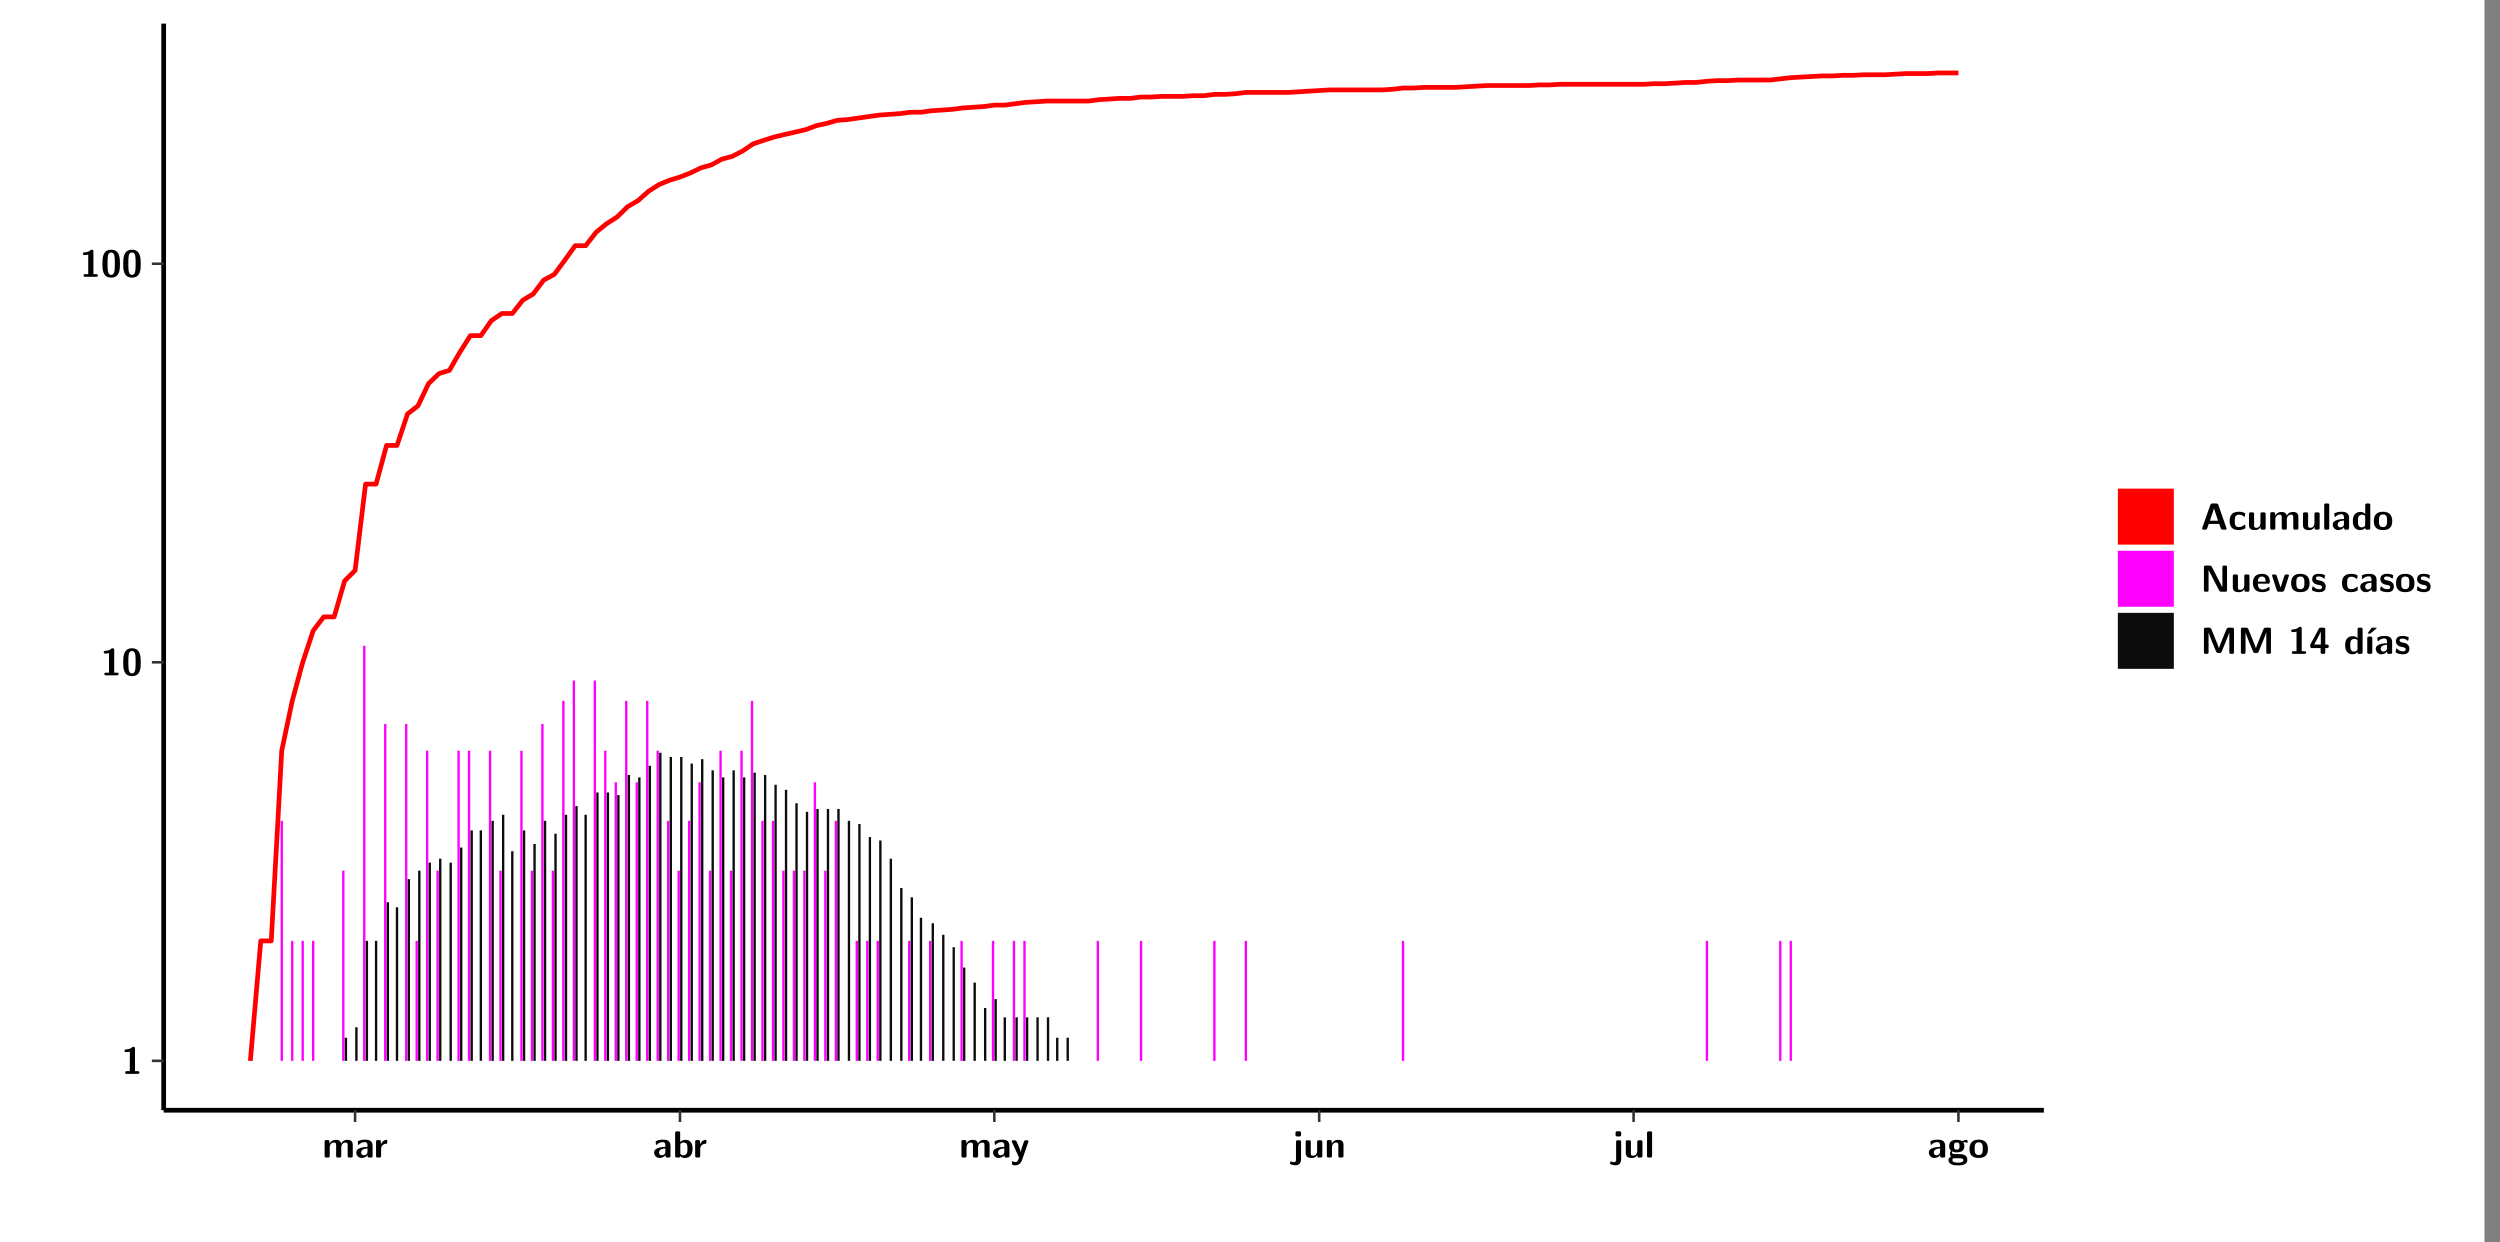 <?xml version="1.0" encoding="UTF-8"?>
<svg xmlns="http://www.w3.org/2000/svg" xmlns:xlink="http://www.w3.org/1999/xlink" width="579.653pt" height="288pt" viewBox="0 0 579.653 288" version="1.1">
<rect x="0" y="0" width="579.653" height="288" fill="#808080" stroke="none"/>
<defs>
<g>
<symbol overflow="visible" id="glyph0-0">
<path style="stroke:none;" d=""/>
</symbol>
<symbol overflow="visible" id="glyph0-1">
<path style="stroke:none;" d="M 3.109 -5.859 C 3.109 -6.016 3.109 -6.281 2.719 -6.281 C 2.547 -6.281 2.516 -6.266 2.406 -6.156 C 2.25 -6.016 1.922 -5.688 1.047 -5.672 C 0.891 -5.672 0.672 -5.609 0.672 -5.359 C 0.672 -5.047 0.969 -5.047 1.094 -5.047 C 1.344 -5.047 1.656 -5.078 1.906 -5.156 L 1.906 -0.625 L 1.234 -0.625 C 1.109 -0.625 0.812 -0.625 0.812 -0.312 C 0.812 0 1.109 0 1.234 0 L 3.719 0 C 3.828 0 4.141 0 4.141 -0.312 C 4.141 -0.625 3.828 -0.625 3.719 -0.625 L 3.109 -0.625 Z M 3.109 -5.859 "/>
</symbol>
<symbol overflow="visible" id="glyph0-2">
<path style="stroke:none;" d="M 4.438 -3 C 4.438 -4.203 4.438 -6.281 2.406 -6.281 C 0.375 -6.281 0.375 -4.219 0.375 -3 C 0.375 -1.812 0.375 0.188 2.406 0.188 C 4.438 0.188 4.438 -1.781 4.438 -3 Z M 2.406 -0.438 C 1.75 -0.438 1.656 -1.25 1.625 -1.484 C 1.562 -1.953 1.562 -2.766 1.562 -3.125 C 1.562 -3.641 1.562 -4.203 1.625 -4.641 C 1.641 -4.875 1.734 -5.641 2.406 -5.641 C 3.047 -5.641 3.156 -4.906 3.188 -4.734 C 3.25 -4.281 3.25 -3.594 3.25 -3.125 C 3.25 -2.625 3.25 -1.953 3.188 -1.469 C 3.156 -1.234 3.062 -0.438 2.406 -0.438 Z M 2.406 -0.438 "/>
</symbol>
<symbol overflow="visible" id="glyph0-3">
<path style="stroke:none;" d="M 7.062 -2.844 C 7.062 -3.75 6.672 -4.109 5.781 -4.109 C 5.156 -4.109 4.688 -3.828 4.359 -3.25 C 4.219 -4.078 3.484 -4.109 3.109 -4.109 C 2.938 -4.109 2.578 -4.109 2.188 -3.828 C 1.906 -3.625 1.734 -3.344 1.672 -3.203 L 1.672 -3.641 C 1.672 -3.922 1.609 -4.062 1.25 -4.062 L 0.953 -4.062 C 0.625 -4.062 0.531 -3.969 0.531 -3.641 L 0.531 -0.422 C 0.531 -0.109 0.625 0 0.953 0 L 1.297 0 C 1.625 0 1.719 -0.109 1.719 -0.422 L 1.719 -2.359 C 1.719 -3.141 2.25 -3.484 2.688 -3.484 C 3.109 -3.484 3.203 -3.297 3.203 -2.828 L 3.203 -0.422 C 3.203 -0.109 3.297 0 3.625 0 L 3.969 0 C 4.297 0 4.391 -0.109 4.391 -0.422 L 4.391 -2.359 C 4.391 -3.141 4.922 -3.484 5.359 -3.484 C 5.781 -3.484 5.875 -3.297 5.875 -2.828 L 5.875 -0.422 C 5.875 -0.109 5.969 0 6.297 0 L 6.641 0 C 6.984 0 7.062 -0.109 7.062 -0.422 Z M 7.062 -2.844 "/>
</symbol>
<symbol overflow="visible" id="glyph0-4">
<path style="stroke:none;" d="M 4.062 -2.766 C 4.062 -4.156 2.734 -4.156 2.297 -4.156 C 1.891 -4.156 1.453 -4.125 0.859 -3.891 C 0.672 -3.797 0.625 -3.781 0.625 -3.688 C 0.625 -3.625 0.688 -3.109 0.688 -3.047 C 0.703 -2.984 0.75 -2.938 0.812 -2.938 C 0.844 -2.938 0.875 -2.969 0.906 -3 C 1.281 -3.391 1.719 -3.578 2.266 -3.578 C 2.734 -3.578 2.875 -3.297 2.875 -2.781 L 2.875 -2.469 C 2.562 -2.469 0.266 -2.453 0.266 -1.172 C 0.266 -0.547 0.766 0.094 1.531 0.094 C 1.828 0.094 2.484 0.016 2.906 -0.594 L 2.906 -0.422 C 2.906 -0.141 2.969 0 3.328 0 L 3.641 0 C 3.984 0 4.062 -0.109 4.062 -0.422 Z M 2.875 -1.344 C 2.875 -0.531 2.047 -0.531 2.016 -0.531 C 1.641 -0.531 1.406 -0.844 1.406 -1.188 C 1.406 -2.047 2.625 -2.109 2.875 -2.109 Z M 2.875 -1.344 "/>
</symbol>
<symbol overflow="visible" id="glyph0-5">
<path style="stroke:none;" d="M 1.703 -2.016 C 1.703 -2.844 2.391 -3.188 2.938 -3.219 C 3.109 -3.234 3.125 -3.234 3.125 -3.469 L 3.125 -3.875 C 3.125 -4.047 3.125 -4.109 2.969 -4.109 C 2.719 -4.109 2.078 -4.031 1.672 -3.078 L 1.656 -3.078 L 1.656 -3.641 C 1.656 -3.922 1.594 -4.062 1.234 -4.062 L 0.953 -4.062 C 0.641 -4.062 0.531 -3.969 0.531 -3.641 L 0.531 -0.422 C 0.531 -0.109 0.625 0 0.953 0 L 1.281 0 C 1.609 0 1.703 -0.109 1.703 -0.422 Z M 1.703 -2.016 "/>
</symbol>
<symbol overflow="visible" id="glyph0-6">
<path style="stroke:none;" d="M 1.703 -5.656 C 1.703 -5.938 1.641 -6.078 1.281 -6.078 L 0.953 -6.078 C 0.641 -6.078 0.531 -5.984 0.531 -5.656 L 0.531 -0.422 C 0.531 -0.109 0.625 0 0.953 0 L 1.312 0 C 1.453 0 1.719 0 1.734 -0.344 C 2.125 0.094 2.578 0.094 2.719 0.094 C 4.578 0.094 4.578 -1.594 4.578 -2.031 C 4.578 -2.453 4.578 -4.109 2.938 -4.109 C 2.219 -4.109 1.781 -3.703 1.703 -3.625 Z M 1.734 -3.172 C 1.844 -3.281 2.109 -3.484 2.5 -3.484 C 3.391 -3.484 3.391 -2.672 3.391 -2.016 C 3.391 -1.375 3.391 -0.531 2.406 -0.531 C 2.047 -0.531 1.828 -0.75 1.734 -0.875 Z M 1.734 -3.172 "/>
</symbol>
<symbol overflow="visible" id="glyph0-7">
<path style="stroke:none;" d="M 4.109 -3.609 C 4.141 -3.719 4.141 -3.734 4.141 -3.781 C 4.141 -4.016 3.906 -4.016 3.797 -4.016 L 3.609 -4.016 C 3.469 -4.016 3.266 -4.016 3.141 -3.812 C 3.109 -3.766 2.406 -1.828 2.359 -1.25 L 2.344 -1.25 C 2.312 -1.672 1.953 -2.484 1.562 -3.328 C 1.328 -3.891 1.266 -4.016 0.828 -4.016 L 0.594 -4.016 C 0.469 -4.016 0.25 -4.016 0.25 -3.781 C 0.25 -3.75 0.281 -3.688 0.297 -3.641 L 1.953 0 C 1.891 0.188 1.859 0.281 1.828 0.375 C 1.734 0.656 1.578 1.047 1.109 1.047 C 0.812 1.047 0.609 0.922 0.516 0.875 C 0.469 0.844 0.453 0.828 0.422 0.828 C 0.391 0.828 0.312 0.859 0.312 0.969 C 0.312 1.031 0.375 1.641 0.391 1.672 C 0.469 1.781 0.953 1.797 1.094 1.797 C 2.172 1.797 2.609 0.766 2.672 0.547 Z M 4.109 -3.609 "/>
</symbol>
<symbol overflow="visible" id="glyph0-8">
<path style="stroke:none;" d="M 1.969 -5.672 C 1.969 -5.953 1.906 -6.094 1.547 -6.094 L 1.094 -6.094 C 0.766 -6.094 0.672 -5.984 0.672 -5.672 L 0.672 -5.312 C 0.672 -5.031 0.734 -4.891 1.094 -4.891 L 1.547 -4.891 C 1.875 -4.891 1.969 -5 1.969 -5.312 Z M 0.797 0.484 C 0.797 0.703 0.797 1.062 0.25 1.062 C 0.156 1.062 -0.094 1.031 -0.266 0.922 C -0.359 0.875 -0.375 0.875 -0.406 0.875 C -0.484 0.875 -0.5 0.922 -0.547 1.094 C -0.609 1.281 -0.625 1.359 -0.625 1.391 C -0.625 1.547 0.109 1.797 0.656 1.797 C 1.625 1.797 1.969 1.141 1.969 0.281 L 1.969 -3.594 C 1.969 -3.875 1.906 -4.016 1.547 -4.016 L 1.219 -4.016 C 0.891 -4.016 0.797 -3.906 0.797 -3.594 Z M 0.797 0.484 "/>
</symbol>
<symbol overflow="visible" id="glyph0-9">
<path style="stroke:none;" d="M 4.391 -3.594 C 4.391 -3.875 4.328 -4.016 3.969 -4.016 L 3.609 -4.016 C 3.281 -4.016 3.188 -3.906 3.188 -3.594 L 3.188 -1.516 C 3.188 -0.938 2.891 -0.438 2.266 -0.438 C 1.766 -0.438 1.719 -0.562 1.719 -1.031 L 1.719 -3.594 C 1.719 -3.875 1.656 -4.016 1.297 -4.016 L 0.953 -4.016 C 0.625 -4.016 0.531 -3.922 0.531 -3.594 L 0.531 -1.109 C 0.531 -0.172 1.031 0.094 1.953 0.094 C 2.188 0.094 2.812 0.094 3.219 -0.656 L 3.219 -0.422 C 3.219 -0.141 3.281 0 3.641 0 L 3.969 0 C 4.297 0 4.391 -0.109 4.391 -0.422 Z M 4.391 -3.594 "/>
</symbol>
<symbol overflow="visible" id="glyph0-10">
<path style="stroke:none;" d="M 4.391 -2.844 C 4.391 -3.75 4 -4.109 3.109 -4.109 C 2.188 -4.109 1.781 -3.438 1.672 -3.203 L 1.672 -3.641 C 1.672 -3.922 1.609 -4.062 1.25 -4.062 L 0.953 -4.062 C 0.625 -4.062 0.531 -3.969 0.531 -3.641 L 0.531 -0.422 C 0.531 -0.109 0.625 0 0.953 0 L 1.297 0 C 1.625 0 1.719 -0.109 1.719 -0.422 L 1.719 -2.359 C 1.719 -3.125 2.219 -3.484 2.688 -3.484 C 3.109 -3.484 3.188 -3.281 3.188 -2.828 L 3.188 -0.422 C 3.188 -0.141 3.25 0 3.609 0 L 3.969 0 C 4.297 0 4.391 -0.109 4.391 -0.422 Z M 4.391 -2.844 "/>
</symbol>
<symbol overflow="visible" id="glyph0-11">
<path style="stroke:none;" d="M 1.703 -5.656 C 1.703 -5.938 1.641 -6.078 1.281 -6.078 L 0.953 -6.078 C 0.641 -6.078 0.531 -5.984 0.531 -5.656 L 0.531 -0.422 C 0.531 -0.109 0.625 0 0.953 0 L 1.281 0 C 1.609 0 1.703 -0.109 1.703 -0.422 Z M 1.703 -5.656 "/>
</symbol>
<symbol overflow="visible" id="glyph0-12">
<path style="stroke:none;" d="M 1.75 -0.812 C 1.438 -0.812 1.312 -0.812 1.188 -0.906 C 1.156 -0.953 1.016 -1.078 1.016 -1.312 C 1.016 -1.375 1.016 -1.391 1.031 -1.438 C 1.438 -1.203 1.953 -1.203 2.141 -1.203 C 2.5 -1.203 3.906 -1.203 3.906 -2.656 C 3.906 -3.172 3.703 -3.469 3.625 -3.562 C 3.781 -3.562 4.078 -3.562 4.438 -3.469 C 4.484 -3.453 4.547 -3.438 4.562 -3.438 C 4.641 -3.438 4.688 -3.484 4.688 -3.547 C 4.688 -3.578 4.641 -3.797 4.625 -3.891 C 4.578 -4.094 4.578 -4.109 4.422 -4.109 C 4.156 -4.109 3.719 -4 3.391 -3.797 C 2.969 -4.078 2.516 -4.109 2.141 -4.109 C 1.766 -4.109 0.375 -4.109 0.375 -2.672 C 0.375 -2.312 0.469 -1.875 0.812 -1.594 C 0.562 -1.266 0.562 -0.922 0.562 -0.875 C 0.562 -0.703 0.625 -0.422 0.812 -0.188 C 0.672 -0.125 0.219 0.031 0.219 0.594 C 0.219 0.859 0.344 1.312 0.906 1.562 C 1.406 1.797 1.984 1.812 2.406 1.812 C 2.922 1.812 4.594 1.812 4.594 0.562 C 4.594 -0.812 3.359 -0.812 2.172 -0.812 Z M 2.141 -1.844 C 1.531 -1.844 1.5 -2.172 1.5 -2.656 C 1.5 -3.141 1.531 -3.484 2.141 -3.484 C 2.75 -3.484 2.781 -3.141 2.781 -2.672 C 2.781 -2.188 2.75 -1.844 2.141 -1.844 Z M 2.609 0.156 C 3.328 0.156 3.688 0.266 3.688 0.594 C 3.688 1.172 2.688 1.172 2.406 1.172 C 2.062 1.172 1.125 1.172 1.125 0.562 C 1.125 0.156 1.391 0.156 1.594 0.156 Z M 2.609 0.156 "/>
</symbol>
<symbol overflow="visible" id="glyph0-13">
<path style="stroke:none;" d="M 4.547 -1.969 C 4.547 -3.406 3.844 -4.156 2.406 -4.156 C 0.953 -4.156 0.266 -3.391 0.266 -1.969 C 0.266 -0.547 1.031 0.094 2.406 0.094 C 3.781 0.094 4.547 -0.531 4.547 -1.969 Z M 2.406 -0.594 C 1.469 -0.594 1.469 -1.375 1.469 -2.078 C 1.469 -2.75 1.469 -3.531 2.406 -3.531 C 3.344 -3.531 3.344 -2.766 3.344 -2.078 C 3.344 -1.391 3.344 -0.594 2.406 -0.594 Z M 2.406 -0.594 "/>
</symbol>
<symbol overflow="visible" id="glyph0-14">
<path style="stroke:none;" d="M 4.156 -5.703 C 4.031 -6.078 3.766 -6.078 3.594 -6.078 L 2.828 -6.078 C 2.641 -6.078 2.391 -6.078 2.266 -5.703 L 0.406 -0.406 C 0.375 -0.297 0.375 -0.281 0.375 -0.234 C 0.375 0 0.594 0 0.703 0 L 1.031 0 C 1.188 0 1.453 0 1.578 -0.344 L 1.922 -1.328 L 4.344 -1.328 L 4.641 -0.484 C 4.75 -0.172 4.812 0 5.234 0 L 5.703 0 C 5.828 0 6.047 0 6.047 -0.234 C 6.047 -0.281 6.047 -0.297 6 -0.406 Z M 2.812 -3.938 C 2.938 -4.328 3.062 -4.656 3.125 -4.969 L 3.141 -4.969 C 3.188 -4.766 3.188 -4.75 3.25 -4.547 L 4.078 -2.078 L 2.188 -2.078 Z M 2.812 -3.938 "/>
</symbol>
<symbol overflow="visible" id="glyph0-15">
<path style="stroke:none;" d="M 4 -0.438 C 4 -0.531 3.969 -0.938 3.953 -1.047 C 3.953 -1.078 3.938 -1.172 3.844 -1.172 C 3.812 -1.172 3.797 -1.172 3.703 -1.078 C 3.562 -0.953 3.141 -0.594 2.422 -0.594 C 1.516 -0.594 1.516 -1.469 1.516 -2.031 C 1.516 -2.75 1.562 -3.484 2.453 -3.484 C 3.031 -3.484 3.266 -3.344 3.578 -3.078 C 3.688 -2.984 3.703 -2.984 3.734 -2.984 C 3.828 -2.984 3.844 -3.062 3.844 -3.094 C 3.859 -3.172 3.953 -3.656 3.953 -3.703 C 3.953 -3.781 3.891 -3.812 3.75 -3.891 C 3.328 -4.078 3.062 -4.156 2.453 -4.156 C 1.141 -4.156 0.328 -3.547 0.328 -2.016 C 0.328 -0.562 1.078 0.094 2.406 0.094 C 2.641 0.094 3.172 0.094 3.75 -0.203 C 4 -0.344 4 -0.344 4 -0.438 Z M 4 -0.438 "/>
</symbol>
<symbol overflow="visible" id="glyph0-16">
<path style="stroke:none;" d="M 4.375 -5.656 C 4.375 -5.938 4.312 -6.078 3.953 -6.078 L 3.625 -6.078 C 3.297 -6.078 3.203 -5.969 3.203 -5.656 L 3.203 -3.672 C 2.812 -4.047 2.375 -4.109 2.109 -4.109 C 0.328 -4.109 0.328 -2.422 0.328 -2 C 0.328 -1.594 0.328 0.094 2.062 0.094 C 2.422 0.094 2.812 -0.016 3.188 -0.406 C 3.188 -0.094 3.297 0 3.609 0 L 3.953 0 C 4.281 0 4.375 -0.109 4.375 -0.422 Z M 3.188 -1.094 C 3.188 -0.953 3.188 -0.875 2.922 -0.688 C 2.703 -0.547 2.5 -0.531 2.406 -0.531 C 1.516 -0.531 1.516 -1.344 1.516 -2 C 1.516 -2.656 1.516 -3.484 2.5 -3.484 C 2.75 -3.484 2.984 -3.391 3.188 -3.203 Z M 3.188 -1.094 "/>
</symbol>
<symbol overflow="visible" id="glyph0-17">
<path style="stroke:none;" d="M 2.656 -5.734 C 2.469 -6.078 2.203 -6.078 2.031 -6.078 L 1.219 -6.078 C 0.906 -6.078 0.797 -5.984 0.797 -5.656 L 0.797 -0.422 C 0.797 -0.109 0.891 0 1.219 0 L 1.453 0 C 1.781 0 1.875 -0.109 1.875 -0.422 L 1.875 -5.016 L 1.891 -5.016 L 4.297 -0.344 C 4.484 0 4.75 0 4.922 0 L 5.734 0 C 6.062 0 6.156 -0.109 6.156 -0.422 L 6.156 -5.656 C 6.156 -5.938 6.094 -6.078 5.734 -6.078 L 5.5 -6.078 C 5.156 -6.078 5.078 -5.969 5.078 -5.656 L 5.078 -1.062 L 5.062 -1.062 Z M 2.656 -5.734 "/>
</symbol>
<symbol overflow="visible" id="glyph0-18">
<path style="stroke:none;" d="M 3.781 -1.875 C 3.984 -1.875 4.203 -1.891 4.203 -2.281 C 4.203 -3.406 3.672 -4.156 2.359 -4.156 C 0.969 -4.156 0.266 -3.375 0.266 -2.047 C 0.266 -0.609 1.109 0.094 2.484 0.094 C 2.812 0.094 3.312 0.047 3.891 -0.234 C 4.078 -0.328 4.141 -0.359 4.141 -0.469 C 4.141 -0.531 4.125 -0.781 4.109 -0.844 C 4.078 -1.125 4.062 -1.125 3.984 -1.125 C 3.953 -1.125 3.938 -1.125 3.844 -1.047 C 3.328 -0.594 2.797 -0.531 2.516 -0.531 C 1.531 -0.531 1.422 -1.312 1.391 -1.875 Z M 1.406 -2.344 C 1.422 -2.875 1.609 -3.531 2.359 -3.531 C 3.062 -3.531 3.203 -3.031 3.219 -2.344 Z M 1.406 -2.344 "/>
</symbol>
<symbol overflow="visible" id="glyph0-19">
<path style="stroke:none;" d="M 4.109 -3.609 C 4.141 -3.719 4.141 -3.75 4.141 -3.766 C 4.141 -4.016 3.922 -4.016 3.797 -4.016 L 3.609 -4.016 C 3.25 -4.016 3.141 -3.891 3.062 -3.641 L 2.203 -0.984 L 1.328 -3.641 C 1.266 -3.828 1.203 -4.016 0.781 -4.016 L 0.578 -4.016 C 0.453 -4.016 0.234 -4.016 0.234 -3.766 C 0.234 -3.75 0.234 -3.719 0.266 -3.609 L 1.312 -0.375 C 1.438 0 1.703 0 1.859 0 L 2.5 0 C 2.672 0 2.938 0 3.062 -0.375 Z M 4.109 -3.609 "/>
</symbol>
<symbol overflow="visible" id="glyph0-20">
<path style="stroke:none;" d="M 3.469 -1.234 C 3.469 -1.734 3.203 -2.031 3.047 -2.172 C 2.703 -2.484 2.391 -2.547 2.031 -2.609 C 1.547 -2.703 1.188 -2.766 1.188 -3.109 C 1.188 -3.469 1.484 -3.547 1.828 -3.547 C 2.406 -3.547 2.719 -3.328 2.953 -3.125 C 3.047 -3.047 3.062 -3.047 3.094 -3.047 C 3.188 -3.047 3.203 -3.125 3.203 -3.156 C 3.219 -3.219 3.312 -3.719 3.312 -3.766 C 3.312 -3.906 2.844 -4.031 2.75 -4.062 C 2.406 -4.156 2.125 -4.156 1.891 -4.156 C 1.5 -4.156 0.328 -4.156 0.328 -2.906 C 0.328 -2.484 0.516 -2.219 0.75 -2 C 1.062 -1.734 1.406 -1.672 1.906 -1.562 C 2.156 -1.531 2.609 -1.453 2.609 -1.062 C 2.609 -0.656 2.266 -0.594 1.922 -0.594 C 1.531 -0.594 1.047 -0.703 0.625 -1.188 C 0.594 -1.234 0.562 -1.266 0.516 -1.266 C 0.422 -1.266 0.406 -1.188 0.391 -1.125 C 0.375 -1.016 0.266 -0.516 0.266 -0.422 C 0.266 -0.266 0.922 -0.062 0.922 -0.047 C 1.406 0.094 1.766 0.094 1.922 0.094 C 2.359 0.094 3.469 0.062 3.469 -1.234 Z M 3.469 -1.234 "/>
</symbol>
<symbol overflow="visible" id="glyph0-21">
<path style="stroke:none;" d="M 4.859 -2.859 C 4.688 -2.422 4.359 -1.609 4.281 -1.312 C 4.203 -1.625 3.844 -2.484 3.656 -2.953 L 2.531 -5.719 C 2.391 -6.078 2.109 -6.078 1.953 -6.078 L 1.219 -6.078 C 0.906 -6.078 0.797 -5.984 0.797 -5.656 L 0.797 -0.422 C 0.797 -0.109 0.891 0 1.219 0 L 1.453 0 C 1.781 0 1.875 -0.109 1.875 -0.422 L 1.875 -4.953 L 1.891 -4.953 C 1.984 -4.562 2.375 -3.578 2.578 -3.062 L 3.609 -0.562 C 3.766 -0.188 3.969 -0.188 4.266 -0.188 C 4.562 -0.188 4.781 -0.188 4.938 -0.562 L 6.062 -3.328 C 6.141 -3.531 6.625 -4.719 6.672 -4.953 L 6.688 -4.953 L 6.688 -0.422 C 6.688 -0.141 6.75 0 7.109 0 L 7.344 0 C 7.672 0 7.766 -0.109 7.766 -0.422 L 7.766 -5.656 C 7.766 -5.938 7.703 -6.078 7.344 -6.078 L 6.609 -6.078 C 6.391 -6.078 6.172 -6.062 6.016 -5.703 Z M 4.859 -2.859 "/>
</symbol>
<symbol overflow="visible" id="glyph0-22">
<path style="stroke:none;" d="M 0.344 -2.297 C 0.266 -2.172 0.266 -2.141 0.266 -1.984 L 0.266 -1.766 C 0.266 -1.484 0.328 -1.344 0.688 -1.344 L 2.672 -1.344 L 2.672 -0.422 C 2.672 -0.141 2.719 0 3.078 0 L 3.328 0 C 3.656 0 3.75 -0.109 3.75 -0.422 L 3.75 -1.344 L 4.125 -1.344 C 4.391 -1.344 4.547 -1.406 4.547 -1.75 C 4.547 -2.078 4.422 -2.172 4.125 -2.172 L 3.75 -2.172 L 3.75 -5.656 C 3.75 -5.984 3.656 -6.078 3.328 -6.078 L 2.688 -6.078 C 2.531 -6.078 2.391 -6.078 2.281 -5.875 Z M 1.188 -2.172 C 2.578 -4.75 2.672 -5.016 2.703 -5.156 L 2.719 -5.156 L 2.719 -2.172 Z M 1.188 -2.172 "/>
</symbol>
<symbol overflow="visible" id="glyph0-23">
<path style="stroke:none;" d="M 3.906 -5.844 C 3.953 -5.875 4 -5.922 4 -5.969 C 4 -6.078 3.906 -6.078 3.766 -6.078 L 3.047 -6.078 C 2.875 -6.078 2.859 -6.078 2.781 -5.984 L 2.031 -4.953 C 1.953 -4.859 1.953 -4.844 1.953 -4.828 C 1.953 -4.703 2.047 -4.703 2.188 -4.703 L 2.516 -4.703 Z M 3.906 -5.844 "/>
</symbol>
<symbol overflow="visible" id="glyph0-24">
<path style="stroke:none;" d="M 1.703 -3.594 C 1.703 -3.875 1.641 -4.016 1.281 -4.016 L 0.953 -4.016 C 0.641 -4.016 0.531 -3.922 0.531 -3.594 L 0.531 -0.422 C 0.531 -0.109 0.625 0 0.953 0 L 1.281 0 C 1.609 0 1.703 -0.109 1.703 -0.422 Z M 1.703 -3.594 "/>
</symbol>
</g>
<clipPath id="clip1">
  <path d="M 0 0 L 576.008 0 L 576.008 288 L 0 288 Z M 0 0 "/>
</clipPath>
<clipPath id="clip2">
  <path d="M 37.949 5.477 L 473.898 5.477 L 473.898 257.414 L 37.949 257.414 Z M 37.949 5.477 "/>
</clipPath>
</defs>
<g id="surface1">
<g clip-path="url(#clip1)" clip-rule="nonzero">
<path style="fill-rule:nonzero;fill:rgb(100%,100%,100%);fill-opacity:1;stroke-width:0.598;stroke-linecap:round;stroke-linejoin:round;stroke:rgb(100%,100%,100%);stroke-opacity:1;stroke-miterlimit:10;" d="M 0 0 L 0 288.004 L 576.008 288.004 L 576.008 0 Z M 0 0 " transform="matrix(1,0,0,-1,0,288)"/>
</g>
<g clip-path="url(#clip2)" clip-rule="nonzero">
<path style=" stroke:none;fill-rule:nonzero;fill:rgb(100%,100%,100%);fill-opacity:1;" d="M 37.949 257.414 L 37.949 5.477 L 473.898 5.477 L 473.898 257.414 Z M 37.949 257.414 "/>
</g>
<path style=" stroke:none;fill-rule:nonzero;fill:rgb(100%,0%,100%);fill-opacity:1;" d="M 65.059 245.969 L 65.059 190.324 L 65.605 190.324 L 65.605 245.969 Z M 65.059 245.969 "/>
<path style=" stroke:none;fill-rule:nonzero;fill:rgb(100%,0%,100%);fill-opacity:1;" d="M 67.488 245.969 L 67.488 218.152 L 68.027 218.152 L 68.027 245.969 Z M 67.488 245.969 "/>
<path style=" stroke:none;fill-rule:nonzero;fill:rgb(100%,0%,100%);fill-opacity:1;" d="M 69.91 245.969 L 69.91 218.152 L 70.457 218.152 L 70.457 245.969 Z M 69.91 245.969 "/>
<path style=" stroke:none;fill-rule:nonzero;fill:rgb(100%,0%,100%);fill-opacity:1;" d="M 72.34 245.969 L 72.34 218.152 L 72.887 218.152 L 72.887 245.969 Z M 72.34 245.969 "/>
<path style=" stroke:none;fill-rule:nonzero;fill:rgb(100%,0%,100%);fill-opacity:1;" d="M 79.332 245.969 L 79.332 201.871 L 79.871 201.871 L 79.871 245.969 Z M 79.332 245.969 "/>
<path style=" stroke:none;fill-rule:nonzero;fill:rgb(4.999%,4.999%,4.999%);fill-opacity:1;" d="M 79.93 245.969 L 79.93 240.605 L 80.48 240.605 L 80.48 245.969 Z M 79.93 245.969 "/>
<path style=" stroke:none;fill-rule:nonzero;fill:rgb(4.999%,4.999%,4.999%);fill-opacity:1;" d="M 82.363 245.969 L 82.363 238.176 L 82.91 238.176 L 82.91 245.969 Z M 82.363 245.969 "/>
<path style=" stroke:none;fill-rule:nonzero;fill:rgb(100%,0%,100%);fill-opacity:1;" d="M 84.184 245.969 L 84.184 149.738 L 84.734 149.738 L 84.734 245.969 Z M 84.184 245.969 "/>
<path style=" stroke:none;fill-rule:nonzero;fill:rgb(4.999%,4.999%,4.999%);fill-opacity:1;" d="M 84.793 245.969 L 84.793 218.152 L 85.34 218.152 L 85.34 245.969 Z M 84.793 245.969 "/>
<path style=" stroke:none;fill-rule:nonzero;fill:rgb(4.999%,4.999%,4.999%);fill-opacity:1;" d="M 86.926 245.969 L 86.926 218.152 L 87.473 218.152 L 87.473 245.969 Z M 86.926 245.969 "/>
<path style=" stroke:none;fill-rule:nonzero;fill:rgb(100%,0%,100%);fill-opacity:1;" d="M 89.047 245.969 L 89.047 167.867 L 89.594 167.867 L 89.594 245.969 Z M 89.047 245.969 "/>
<path style=" stroke:none;fill-rule:nonzero;fill:rgb(4.999%,4.999%,4.999%);fill-opacity:1;" d="M 89.656 245.969 L 89.656 209.195 L 90.203 209.195 L 90.203 245.969 Z M 89.656 245.969 "/>
<path style=" stroke:none;fill-rule:nonzero;fill:rgb(4.999%,4.999%,4.999%);fill-opacity:1;" d="M 91.777 245.969 L 91.777 210.359 L 92.324 210.359 L 92.324 245.969 Z M 91.777 245.969 "/>
<path style=" stroke:none;fill-rule:nonzero;fill:rgb(100%,0%,100%);fill-opacity:1;" d="M 93.91 245.969 L 93.91 167.867 L 94.457 167.867 L 94.457 245.969 Z M 93.91 245.969 "/>
<path style=" stroke:none;fill-rule:nonzero;fill:rgb(4.999%,4.999%,4.999%);fill-opacity:1;" d="M 94.516 245.969 L 94.516 203.836 L 95.066 203.836 L 95.066 245.969 Z M 94.516 245.969 "/>
<path style=" stroke:none;fill-rule:nonzero;fill:rgb(100%,0%,100%);fill-opacity:1;" d="M 96.34 245.969 L 96.34 218.152 L 96.887 218.152 L 96.887 245.969 Z M 96.34 245.969 "/>
<path style=" stroke:none;fill-rule:nonzero;fill:rgb(4.999%,4.999%,4.999%);fill-opacity:1;" d="M 96.949 245.969 L 96.949 201.871 L 97.496 201.871 L 97.496 245.969 Z M 96.949 245.969 "/>
<path style=" stroke:none;fill-rule:nonzero;fill:rgb(100%,0%,100%);fill-opacity:1;" d="M 98.77 245.969 L 98.77 174.055 L 99.309 174.055 L 99.309 245.969 Z M 98.77 245.969 "/>
<path style=" stroke:none;fill-rule:nonzero;fill:rgb(4.999%,4.999%,4.999%);fill-opacity:1;" d="M 99.379 245.969 L 99.379 200.008 L 99.918 200.008 L 99.918 245.969 Z M 99.379 245.969 "/>
<path style=" stroke:none;fill-rule:nonzero;fill:rgb(100%,0%,100%);fill-opacity:1;" d="M 101.191 245.969 L 101.191 201.871 L 101.738 201.871 L 101.738 245.969 Z M 101.191 245.969 "/>
<path style=" stroke:none;fill-rule:nonzero;fill:rgb(4.999%,4.999%,4.999%);fill-opacity:1;" d="M 101.801 245.969 L 101.801 199.102 L 102.348 199.102 L 102.348 245.969 Z M 101.801 245.969 "/>
<path style=" stroke:none;fill-rule:nonzero;fill:rgb(4.999%,4.999%,4.999%);fill-opacity:1;" d="M 104.23 245.969 L 104.23 200.008 L 104.777 200.008 L 104.777 245.969 Z M 104.23 245.969 "/>
<path style=" stroke:none;fill-rule:nonzero;fill:rgb(100%,0%,100%);fill-opacity:1;" d="M 106.055 245.969 L 106.055 174.055 L 106.602 174.055 L 106.602 245.969 Z M 106.055 245.969 "/>
<path style=" stroke:none;fill-rule:nonzero;fill:rgb(4.999%,4.999%,4.999%);fill-opacity:1;" d="M 106.66 245.969 L 106.66 196.512 L 107.211 196.512 L 107.211 245.969 Z M 106.66 245.969 "/>
<path style=" stroke:none;fill-rule:nonzero;fill:rgb(100%,0%,100%);fill-opacity:1;" d="M 108.484 245.969 L 108.484 174.055 L 109.031 174.055 L 109.031 245.969 Z M 108.484 245.969 "/>
<path style=" stroke:none;fill-rule:nonzero;fill:rgb(4.999%,4.999%,4.999%);fill-opacity:1;" d="M 109.094 245.969 L 109.094 192.535 L 109.641 192.535 L 109.641 245.969 Z M 109.094 245.969 "/>
<path style=" stroke:none;fill-rule:nonzero;fill:rgb(4.999%,4.999%,4.999%);fill-opacity:1;" d="M 111.215 245.969 L 111.215 192.535 L 111.762 192.535 L 111.762 245.969 Z M 111.215 245.969 "/>
<path style=" stroke:none;fill-rule:nonzero;fill:rgb(100%,0%,100%);fill-opacity:1;" d="M 113.348 245.969 L 113.348 174.055 L 113.895 174.055 L 113.895 245.969 Z M 113.348 245.969 "/>
<path style=" stroke:none;fill-rule:nonzero;fill:rgb(4.999%,4.999%,4.999%);fill-opacity:1;" d="M 113.953 245.969 L 113.953 190.324 L 114.504 190.324 L 114.504 245.969 Z M 113.953 245.969 "/>
<path style=" stroke:none;fill-rule:nonzero;fill:rgb(100%,0%,100%);fill-opacity:1;" d="M 115.777 245.969 L 115.777 201.871 L 116.324 201.871 L 116.324 245.969 Z M 115.777 245.969 "/>
<path style=" stroke:none;fill-rule:nonzero;fill:rgb(4.999%,4.999%,4.999%);fill-opacity:1;" d="M 116.387 245.969 L 116.387 188.922 L 116.934 188.922 L 116.934 245.969 Z M 116.387 245.969 "/>
<path style=" stroke:none;fill-rule:nonzero;fill:rgb(4.999%,4.999%,4.999%);fill-opacity:1;" d="M 118.508 245.969 L 118.508 197.359 L 119.055 197.359 L 119.055 245.969 Z M 118.508 245.969 "/>
<path style=" stroke:none;fill-rule:nonzero;fill:rgb(100%,0%,100%);fill-opacity:1;" d="M 120.629 245.969 L 120.629 174.055 L 121.176 174.055 L 121.176 245.969 Z M 120.629 245.969 "/>
<path style=" stroke:none;fill-rule:nonzero;fill:rgb(4.999%,4.999%,4.999%);fill-opacity:1;" d="M 121.238 245.969 L 121.238 192.535 L 121.785 192.535 L 121.785 245.969 Z M 121.238 245.969 "/>
<path style=" stroke:none;fill-rule:nonzero;fill:rgb(100%,0%,100%);fill-opacity:1;" d="M 123.059 245.969 L 123.059 201.871 L 123.609 201.871 L 123.609 245.969 Z M 123.059 245.969 "/>
<path style=" stroke:none;fill-rule:nonzero;fill:rgb(4.999%,4.999%,4.999%);fill-opacity:1;" d="M 123.668 245.969 L 123.668 195.684 L 124.215 195.684 L 124.215 245.969 Z M 123.668 245.969 "/>
<path style=" stroke:none;fill-rule:nonzero;fill:rgb(100%,0%,100%);fill-opacity:1;" d="M 125.492 245.969 L 125.492 167.867 L 126.039 167.867 L 126.039 245.969 Z M 125.492 245.969 "/>
<path style=" stroke:none;fill-rule:nonzero;fill:rgb(4.999%,4.999%,4.999%);fill-opacity:1;" d="M 126.098 245.969 L 126.098 190.324 L 126.648 190.324 L 126.648 245.969 Z M 126.098 245.969 "/>
<path style=" stroke:none;fill-rule:nonzero;fill:rgb(100%,0%,100%);fill-opacity:1;" d="M 127.922 245.969 L 127.922 201.871 L 128.469 201.871 L 128.469 245.969 Z M 127.922 245.969 "/>
<path style=" stroke:none;fill-rule:nonzero;fill:rgb(4.999%,4.999%,4.999%);fill-opacity:1;" d="M 128.531 245.969 L 128.531 193.305 L 129.078 193.305 L 129.078 245.969 Z M 128.531 245.969 "/>
<path style=" stroke:none;fill-rule:nonzero;fill:rgb(100%,0%,100%);fill-opacity:1;" d="M 130.352 245.969 L 130.352 162.508 L 130.902 162.508 L 130.902 245.969 Z M 130.352 245.969 "/>
<path style=" stroke:none;fill-rule:nonzero;fill:rgb(4.999%,4.999%,4.999%);fill-opacity:1;" d="M 130.961 245.969 L 130.961 188.922 L 131.508 188.922 L 131.508 245.969 Z M 130.961 245.969 "/>
<path style=" stroke:none;fill-rule:nonzero;fill:rgb(100%,0%,100%);fill-opacity:1;" d="M 132.785 245.969 L 132.785 157.785 L 133.332 157.785 L 133.332 245.969 Z M 132.785 245.969 "/>
<path style=" stroke:none;fill-rule:nonzero;fill:rgb(4.999%,4.999%,4.999%);fill-opacity:1;" d="M 133.391 245.969 L 133.391 186.898 L 133.938 186.898 L 133.938 245.969 Z M 133.391 245.969 "/>
<path style=" stroke:none;fill-rule:nonzero;fill:rgb(4.999%,4.999%,4.999%);fill-opacity:1;" d="M 135.512 245.969 L 135.512 188.922 L 136.062 188.922 L 136.062 245.969 Z M 135.512 245.969 "/>
<path style=" stroke:none;fill-rule:nonzero;fill:rgb(100%,0%,100%);fill-opacity:1;" d="M 137.645 245.969 L 137.645 157.785 L 138.195 157.785 L 138.195 245.969 Z M 137.645 245.969 "/>
<path style=" stroke:none;fill-rule:nonzero;fill:rgb(4.999%,4.999%,4.999%);fill-opacity:1;" d="M 138.254 245.969 L 138.254 183.738 L 138.793 183.738 L 138.793 245.969 Z M 138.254 245.969 "/>
<path style=" stroke:none;fill-rule:nonzero;fill:rgb(100%,0%,100%);fill-opacity:1;" d="M 140.078 245.969 L 140.078 174.055 L 140.613 174.055 L 140.613 245.969 Z M 140.078 245.969 "/>
<path style=" stroke:none;fill-rule:nonzero;fill:rgb(4.999%,4.999%,4.999%);fill-opacity:1;" d="M 140.676 245.969 L 140.676 183.738 L 141.223 183.738 L 141.223 245.969 Z M 140.676 245.969 "/>
<path style=" stroke:none;fill-rule:nonzero;fill:rgb(100%,0%,100%);fill-opacity:1;" d="M 142.496 245.969 L 142.496 181.379 L 143.047 181.379 L 143.047 245.969 Z M 142.496 245.969 "/>
<path style=" stroke:none;fill-rule:nonzero;fill:rgb(4.999%,4.999%,4.999%);fill-opacity:1;" d="M 143.105 245.969 L 143.105 184.348 L 143.652 184.348 L 143.652 245.969 Z M 143.105 245.969 "/>
<path style=" stroke:none;fill-rule:nonzero;fill:rgb(100%,0%,100%);fill-opacity:1;" d="M 144.93 245.969 L 144.93 162.508 L 145.477 162.508 L 145.477 245.969 Z M 144.93 245.969 "/>
<path style=" stroke:none;fill-rule:nonzero;fill:rgb(4.999%,4.999%,4.999%);fill-opacity:1;" d="M 145.535 245.969 L 145.535 179.695 L 146.086 179.695 L 146.086 245.969 Z M 145.535 245.969 "/>
<path style=" stroke:none;fill-rule:nonzero;fill:rgb(100%,0%,100%);fill-opacity:1;" d="M 147.359 245.969 L 147.359 181.379 L 147.906 181.379 L 147.906 245.969 Z M 147.359 245.969 "/>
<path style=" stroke:none;fill-rule:nonzero;fill:rgb(4.999%,4.999%,4.999%);fill-opacity:1;" d="M 147.969 245.969 L 147.969 180.242 L 148.516 180.242 L 148.516 245.969 Z M 147.969 245.969 "/>
<path style=" stroke:none;fill-rule:nonzero;fill:rgb(100%,0%,100%);fill-opacity:1;" d="M 149.789 245.969 L 149.789 162.508 L 150.34 162.508 L 150.34 245.969 Z M 149.789 245.969 "/>
<path style=" stroke:none;fill-rule:nonzero;fill:rgb(4.999%,4.999%,4.999%);fill-opacity:1;" d="M 150.398 245.969 L 150.398 177.555 L 150.945 177.555 L 150.945 245.969 Z M 150.398 245.969 "/>
<path style=" stroke:none;fill-rule:nonzero;fill:rgb(100%,0%,100%);fill-opacity:1;" d="M 152.223 245.969 L 152.223 174.055 L 152.77 174.055 L 152.77 245.969 Z M 152.223 245.969 "/>
<path style=" stroke:none;fill-rule:nonzero;fill:rgb(4.999%,4.999%,4.999%);fill-opacity:1;" d="M 152.828 245.969 L 152.828 174.535 L 153.375 174.535 L 153.375 245.969 Z M 152.828 245.969 "/>
<path style=" stroke:none;fill-rule:nonzero;fill:rgb(100%,0%,100%);fill-opacity:1;" d="M 154.652 245.969 L 154.652 190.324 L 155.199 190.324 L 155.199 245.969 Z M 154.652 245.969 "/>
<path style=" stroke:none;fill-rule:nonzero;fill:rgb(4.999%,4.999%,4.999%);fill-opacity:1;" d="M 155.262 245.969 L 155.262 175.52 L 155.809 175.52 L 155.809 245.969 Z M 155.262 245.969 "/>
<path style=" stroke:none;fill-rule:nonzero;fill:rgb(100%,0%,100%);fill-opacity:1;" d="M 157.082 245.969 L 157.082 201.871 L 157.633 201.871 L 157.633 245.969 Z M 157.082 245.969 "/>
<path style=" stroke:none;fill-rule:nonzero;fill:rgb(4.999%,4.999%,4.999%);fill-opacity:1;" d="M 157.691 245.969 L 157.691 175.52 L 158.238 175.52 L 158.238 245.969 Z M 157.691 245.969 "/>
<path style=" stroke:none;fill-rule:nonzero;fill:rgb(100%,0%,100%);fill-opacity:1;" d="M 159.516 245.969 L 159.516 190.324 L 160.051 190.324 L 160.051 245.969 Z M 159.516 245.969 "/>
<path style=" stroke:none;fill-rule:nonzero;fill:rgb(4.999%,4.999%,4.999%);fill-opacity:1;" d="M 160.121 245.969 L 160.121 177.035 L 160.66 177.035 L 160.66 245.969 Z M 160.121 245.969 "/>
<path style=" stroke:none;fill-rule:nonzero;fill:rgb(100%,0%,100%);fill-opacity:1;" d="M 161.934 245.969 L 161.934 181.379 L 162.484 181.379 L 162.484 245.969 Z M 161.934 245.969 "/>
<path style=" stroke:none;fill-rule:nonzero;fill:rgb(4.999%,4.999%,4.999%);fill-opacity:1;" d="M 162.543 245.969 L 162.543 176.02 L 163.09 176.02 L 163.09 245.969 Z M 162.543 245.969 "/>
<path style=" stroke:none;fill-rule:nonzero;fill:rgb(100%,0%,100%);fill-opacity:1;" d="M 164.367 245.969 L 164.367 201.871 L 164.914 201.871 L 164.914 245.969 Z M 164.367 245.969 "/>
<path style=" stroke:none;fill-rule:nonzero;fill:rgb(4.999%,4.999%,4.999%);fill-opacity:1;" d="M 164.973 245.969 L 164.973 178.609 L 165.52 178.609 L 165.52 245.969 Z M 164.973 245.969 "/>
<path style=" stroke:none;fill-rule:nonzero;fill:rgb(100%,0%,100%);fill-opacity:1;" d="M 166.797 245.969 L 166.797 174.055 L 167.344 174.055 L 167.344 245.969 Z M 166.797 245.969 "/>
<path style=" stroke:none;fill-rule:nonzero;fill:rgb(4.999%,4.999%,4.999%);fill-opacity:1;" d="M 167.406 245.969 L 167.406 180.242 L 167.953 180.242 L 167.953 245.969 Z M 167.406 245.969 "/>
<path style=" stroke:none;fill-rule:nonzero;fill:rgb(100%,0%,100%);fill-opacity:1;" d="M 169.227 245.969 L 169.227 201.871 L 169.777 201.871 L 169.777 245.969 Z M 169.227 245.969 "/>
<path style=" stroke:none;fill-rule:nonzero;fill:rgb(4.999%,4.999%,4.999%);fill-opacity:1;" d="M 169.836 245.969 L 169.836 178.609 L 170.383 178.609 L 170.383 245.969 Z M 169.836 245.969 "/>
<path style=" stroke:none;fill-rule:nonzero;fill:rgb(100%,0%,100%);fill-opacity:1;" d="M 171.66 245.969 L 171.66 174.055 L 172.207 174.055 L 172.207 245.969 Z M 171.66 245.969 "/>
<path style=" stroke:none;fill-rule:nonzero;fill:rgb(4.999%,4.999%,4.999%);fill-opacity:1;" d="M 172.266 245.969 L 172.266 180.242 L 172.812 180.242 L 172.812 245.969 Z M 172.266 245.969 "/>
<path style=" stroke:none;fill-rule:nonzero;fill:rgb(100%,0%,100%);fill-opacity:1;" d="M 174.09 245.969 L 174.09 162.508 L 174.637 162.508 L 174.637 245.969 Z M 174.09 245.969 "/>
<path style=" stroke:none;fill-rule:nonzero;fill:rgb(4.999%,4.999%,4.999%);fill-opacity:1;" d="M 174.695 245.969 L 174.695 179.148 L 175.246 179.148 L 175.246 245.969 Z M 174.695 245.969 "/>
<path style=" stroke:none;fill-rule:nonzero;fill:rgb(100%,0%,100%);fill-opacity:1;" d="M 176.52 245.969 L 176.52 190.324 L 177.066 190.324 L 177.066 245.969 Z M 176.52 245.969 "/>
<path style=" stroke:none;fill-rule:nonzero;fill:rgb(4.999%,4.999%,4.999%);fill-opacity:1;" d="M 177.129 245.969 L 177.129 179.695 L 177.676 179.695 L 177.676 245.969 Z M 177.129 245.969 "/>
<path style=" stroke:none;fill-rule:nonzero;fill:rgb(100%,0%,100%);fill-opacity:1;" d="M 178.953 245.969 L 178.953 190.324 L 179.488 190.324 L 179.488 245.969 Z M 178.953 245.969 "/>
<path style=" stroke:none;fill-rule:nonzero;fill:rgb(4.999%,4.999%,4.999%);fill-opacity:1;" d="M 179.559 245.969 L 179.559 181.957 L 180.098 181.957 L 180.098 245.969 Z M 179.559 245.969 "/>
<path style=" stroke:none;fill-rule:nonzero;fill:rgb(100%,0%,100%);fill-opacity:1;" d="M 181.371 245.969 L 181.371 201.871 L 181.922 201.871 L 181.922 245.969 Z M 181.371 245.969 "/>
<path style=" stroke:none;fill-rule:nonzero;fill:rgb(4.999%,4.999%,4.999%);fill-opacity:1;" d="M 181.98 245.969 L 181.98 183.133 L 182.527 183.133 L 182.527 245.969 Z M 181.98 245.969 "/>
<path style=" stroke:none;fill-rule:nonzero;fill:rgb(100%,0%,100%);fill-opacity:1;" d="M 183.805 245.969 L 183.805 201.871 L 184.352 201.871 L 184.352 245.969 Z M 183.805 245.969 "/>
<path style=" stroke:none;fill-rule:nonzero;fill:rgb(4.999%,4.999%,4.999%);fill-opacity:1;" d="M 184.41 245.969 L 184.41 186.242 L 184.957 186.242 L 184.957 245.969 Z M 184.41 245.969 "/>
<path style=" stroke:none;fill-rule:nonzero;fill:rgb(100%,0%,100%);fill-opacity:1;" d="M 186.234 245.969 L 186.234 201.871 L 186.781 201.871 L 186.781 245.969 Z M 186.234 245.969 "/>
<path style=" stroke:none;fill-rule:nonzero;fill:rgb(4.999%,4.999%,4.999%);fill-opacity:1;" d="M 186.84 245.969 L 186.84 188.234 L 187.391 188.234 L 187.391 245.969 Z M 186.84 245.969 "/>
<path style=" stroke:none;fill-rule:nonzero;fill:rgb(100%,0%,100%);fill-opacity:1;" d="M 188.664 245.969 L 188.664 181.379 L 189.211 181.379 L 189.211 245.969 Z M 188.664 245.969 "/>
<path style=" stroke:none;fill-rule:nonzero;fill:rgb(4.999%,4.999%,4.999%);fill-opacity:1;" d="M 189.273 245.969 L 189.273 187.566 L 189.82 187.566 L 189.82 245.969 Z M 189.273 245.969 "/>
<path style=" stroke:none;fill-rule:nonzero;fill:rgb(100%,0%,100%);fill-opacity:1;" d="M 191.098 245.969 L 191.098 201.871 L 191.645 201.871 L 191.645 245.969 Z M 191.098 245.969 "/>
<path style=" stroke:none;fill-rule:nonzero;fill:rgb(4.999%,4.999%,4.999%);fill-opacity:1;" d="M 191.703 245.969 L 191.703 187.566 L 192.25 187.566 L 192.25 245.969 Z M 191.703 245.969 "/>
<path style=" stroke:none;fill-rule:nonzero;fill:rgb(100%,0%,100%);fill-opacity:1;" d="M 193.527 245.969 L 193.527 190.324 L 194.074 190.324 L 194.074 245.969 Z M 193.527 245.969 "/>
<path style=" stroke:none;fill-rule:nonzero;fill:rgb(4.999%,4.999%,4.999%);fill-opacity:1;" d="M 194.133 245.969 L 194.133 187.566 L 194.684 187.566 L 194.684 245.969 Z M 194.133 245.969 "/>
<path style=" stroke:none;fill-rule:nonzero;fill:rgb(4.999%,4.999%,4.999%);fill-opacity:1;" d="M 196.566 245.969 L 196.566 190.324 L 197.113 190.324 L 197.113 245.969 Z M 196.566 245.969 "/>
<path style=" stroke:none;fill-rule:nonzero;fill:rgb(100%,0%,100%);fill-opacity:1;" d="M 198.387 245.969 L 198.387 218.152 L 198.938 218.152 L 198.938 245.969 Z M 198.387 245.969 "/>
<path style=" stroke:none;fill-rule:nonzero;fill:rgb(4.999%,4.999%,4.999%);fill-opacity:1;" d="M 198.996 245.969 L 198.996 191.051 L 199.535 191.051 L 199.535 245.969 Z M 198.996 245.969 "/>
<path style=" stroke:none;fill-rule:nonzero;fill:rgb(100%,0%,100%);fill-opacity:1;" d="M 200.82 245.969 L 200.82 218.152 L 201.359 218.152 L 201.359 245.969 Z M 200.82 245.969 "/>
<path style=" stroke:none;fill-rule:nonzero;fill:rgb(4.999%,4.999%,4.999%);fill-opacity:1;" d="M 201.426 245.969 L 201.426 194.082 L 201.965 194.082 L 201.965 245.969 Z M 201.426 245.969 "/>
<path style=" stroke:none;fill-rule:nonzero;fill:rgb(100%,0%,100%);fill-opacity:1;" d="M 203.242 245.969 L 203.242 218.152 L 203.789 218.152 L 203.789 245.969 Z M 203.242 245.969 "/>
<path style=" stroke:none;fill-rule:nonzero;fill:rgb(4.999%,4.999%,4.999%);fill-opacity:1;" d="M 203.848 245.969 L 203.848 194.879 L 204.395 194.879 L 204.395 245.969 Z M 203.848 245.969 "/>
<path style=" stroke:none;fill-rule:nonzero;fill:rgb(4.999%,4.999%,4.999%);fill-opacity:1;" d="M 206.277 245.969 L 206.277 199.102 L 206.828 199.102 L 206.828 245.969 Z M 206.277 245.969 "/>
<path style=" stroke:none;fill-rule:nonzero;fill:rgb(4.999%,4.999%,4.999%);fill-opacity:1;" d="M 208.711 245.969 L 208.711 205.887 L 209.258 205.887 L 209.258 245.969 Z M 208.711 245.969 "/>
<path style=" stroke:none;fill-rule:nonzero;fill:rgb(100%,0%,100%);fill-opacity:1;" d="M 210.535 245.969 L 210.535 218.152 L 211.082 218.152 L 211.082 245.969 Z M 210.535 245.969 "/>
<path style=" stroke:none;fill-rule:nonzero;fill:rgb(4.999%,4.999%,4.999%);fill-opacity:1;" d="M 211.141 245.969 L 211.141 208.059 L 211.688 208.059 L 211.688 245.969 Z M 211.141 245.969 "/>
<path style=" stroke:none;fill-rule:nonzero;fill:rgb(4.999%,4.999%,4.999%);fill-opacity:1;" d="M 213.262 245.969 L 213.262 212.793 L 213.812 212.793 L 213.812 245.969 Z M 213.262 245.969 "/>
<path style=" stroke:none;fill-rule:nonzero;fill:rgb(100%,0%,100%);fill-opacity:1;" d="M 215.395 245.969 L 215.395 218.152 L 215.941 218.152 L 215.941 245.969 Z M 215.395 245.969 "/>
<path style=" stroke:none;fill-rule:nonzero;fill:rgb(4.999%,4.999%,4.999%);fill-opacity:1;" d="M 216.004 245.969 L 216.004 214.066 L 216.551 214.066 L 216.551 245.969 Z M 216.004 245.969 "/>
<path style=" stroke:none;fill-rule:nonzero;fill:rgb(4.999%,4.999%,4.999%);fill-opacity:1;" d="M 218.434 245.969 L 218.434 216.738 L 218.98 216.738 L 218.98 245.969 Z M 218.434 245.969 "/>
<path style=" stroke:none;fill-rule:nonzero;fill:rgb(4.999%,4.999%,4.999%);fill-opacity:1;" d="M 220.863 245.969 L 220.863 219.605 L 221.402 219.605 L 221.402 245.969 Z M 220.863 245.969 "/>
<path style=" stroke:none;fill-rule:nonzero;fill:rgb(100%,0%,100%);fill-opacity:1;" d="M 222.68 245.969 L 222.68 218.152 L 223.227 218.152 L 223.227 245.969 Z M 222.68 245.969 "/>
<path style=" stroke:none;fill-rule:nonzero;fill:rgb(4.999%,4.999%,4.999%);fill-opacity:1;" d="M 223.285 245.969 L 223.285 224.34 L 223.832 224.34 L 223.832 245.969 Z M 223.285 245.969 "/>
<path style=" stroke:none;fill-rule:nonzero;fill:rgb(4.999%,4.999%,4.999%);fill-opacity:1;" d="M 225.715 245.969 L 225.715 227.824 L 226.266 227.824 L 226.266 245.969 Z M 225.715 245.969 "/>
<path style=" stroke:none;fill-rule:nonzero;fill:rgb(4.999%,4.999%,4.999%);fill-opacity:1;" d="M 228.148 245.969 L 228.148 233.711 L 228.695 233.711 L 228.695 245.969 Z M 228.148 245.969 "/>
<path style=" stroke:none;fill-rule:nonzero;fill:rgb(100%,0%,100%);fill-opacity:1;" d="M 229.969 245.969 L 229.969 218.152 L 230.52 218.152 L 230.52 245.969 Z M 229.969 245.969 "/>
<path style=" stroke:none;fill-rule:nonzero;fill:rgb(4.999%,4.999%,4.999%);fill-opacity:1;" d="M 230.578 245.969 L 230.578 231.652 L 231.125 231.652 L 231.125 245.969 Z M 230.578 245.969 "/>
<path style=" stroke:none;fill-rule:nonzero;fill:rgb(4.999%,4.999%,4.999%);fill-opacity:1;" d="M 232.699 245.969 L 232.699 235.875 L 233.25 235.875 L 233.25 245.969 Z M 232.699 245.969 "/>
<path style=" stroke:none;fill-rule:nonzero;fill:rgb(100%,0%,100%);fill-opacity:1;" d="M 234.832 245.969 L 234.832 218.152 L 235.379 218.152 L 235.379 245.969 Z M 234.832 245.969 "/>
<path style=" stroke:none;fill-rule:nonzero;fill:rgb(4.999%,4.999%,4.999%);fill-opacity:1;" d="M 235.441 245.969 L 235.441 235.875 L 235.988 235.875 L 235.988 245.969 Z M 235.441 245.969 "/>
<path style=" stroke:none;fill-rule:nonzero;fill:rgb(100%,0%,100%);fill-opacity:1;" d="M 237.262 245.969 L 237.262 218.152 L 237.812 218.152 L 237.812 245.969 Z M 237.262 245.969 "/>
<path style=" stroke:none;fill-rule:nonzero;fill:rgb(4.999%,4.999%,4.999%);fill-opacity:1;" d="M 237.871 245.969 L 237.871 235.875 L 238.418 235.875 L 238.418 245.969 Z M 237.871 245.969 "/>
<path style=" stroke:none;fill-rule:nonzero;fill:rgb(4.999%,4.999%,4.999%);fill-opacity:1;" d="M 240.301 245.969 L 240.301 235.875 L 240.84 235.875 L 240.84 245.969 Z M 240.301 245.969 "/>
<path style=" stroke:none;fill-rule:nonzero;fill:rgb(4.999%,4.999%,4.999%);fill-opacity:1;" d="M 242.723 245.969 L 242.723 235.875 L 243.27 235.875 L 243.27 245.969 Z M 242.723 245.969 "/>
<path style=" stroke:none;fill-rule:nonzero;fill:rgb(4.999%,4.999%,4.999%);fill-opacity:1;" d="M 244.855 245.969 L 244.855 240.605 L 245.402 240.605 L 245.402 245.969 Z M 244.855 245.969 "/>
<path style=" stroke:none;fill-rule:nonzero;fill:rgb(4.999%,4.999%,4.999%);fill-opacity:1;" d="M 247.285 245.969 L 247.285 240.605 L 247.832 240.605 L 247.832 245.969 Z M 247.285 245.969 "/>
<path style=" stroke:none;fill-rule:nonzero;fill:rgb(100%,0%,100%);fill-opacity:1;" d="M 254.27 245.969 L 254.27 218.152 L 254.816 218.152 L 254.816 245.969 Z M 254.27 245.969 "/>
<path style=" stroke:none;fill-rule:nonzero;fill:rgb(100%,0%,100%);fill-opacity:1;" d="M 264.293 245.969 L 264.293 218.152 L 264.84 218.152 L 264.84 245.969 Z M 264.293 245.969 "/>
<path style=" stroke:none;fill-rule:nonzero;fill:rgb(100%,0%,100%);fill-opacity:1;" d="M 281.297 245.969 L 281.297 218.152 L 281.848 218.152 L 281.848 245.969 Z M 281.297 245.969 "/>
<path style=" stroke:none;fill-rule:nonzero;fill:rgb(100%,0%,100%);fill-opacity:1;" d="M 288.59 245.969 L 288.59 218.152 L 289.141 218.152 L 289.141 245.969 Z M 288.59 245.969 "/>
<path style=" stroke:none;fill-rule:nonzero;fill:rgb(100%,0%,100%);fill-opacity:1;" d="M 325.035 245.969 L 325.035 218.152 L 325.582 218.152 L 325.582 245.969 Z M 325.035 245.969 "/>
<path style=" stroke:none;fill-rule:nonzero;fill:rgb(100%,0%,100%);fill-opacity:1;" d="M 395.492 245.969 L 395.492 218.152 L 396.039 218.152 L 396.039 245.969 Z M 395.492 245.969 "/>
<path style=" stroke:none;fill-rule:nonzero;fill:rgb(100%,0%,100%);fill-opacity:1;" d="M 412.508 245.969 L 412.508 218.152 L 413.047 218.152 L 413.047 245.969 Z M 412.508 245.969 "/>
<path style=" stroke:none;fill-rule:nonzero;fill:rgb(100%,0%,100%);fill-opacity:1;" d="M 414.938 245.969 L 414.938 218.152 L 415.477 218.152 L 415.477 245.969 Z M 414.938 245.969 "/>
<path style="fill:none;stroke-width:1.096;stroke-linecap:butt;stroke-linejoin:round;stroke:rgb(100%,0%,0%);stroke-opacity:1;stroke-miterlimit:10;" d="M 58.043 42.031 L 60.465 69.848 L 62.895 69.848 L 65.324 113.945 L 67.758 125.492 L 70.188 134.438 L 72.617 141.762 L 75.051 144.969 L 77.48 144.969 L 79.902 153.309 L 82.332 155.738 L 84.762 175.762 L 87.195 175.762 L 89.625 184.719 L 92.055 184.719 L 94.488 192.031 L 96.918 193.906 L 99.34 199.035 L 101.77 201.367 L 104.199 202.125 L 106.633 206.348 L 109.062 210.176 L 111.492 210.176 L 113.926 213.66 L 116.355 215.305 L 118.785 215.305 L 121.207 218.395 L 123.637 219.848 L 126.07 223.066 L 128.5 224.363 L 130.93 227.641 L 133.363 231.035 L 135.793 231.035 L 138.223 234.164 L 140.645 236.129 L 143.074 237.684 L 145.508 240.062 L 147.938 241.488 L 150.367 243.648 L 152.801 245.203 L 155.23 246.211 L 157.66 246.945 L 160.082 247.902 L 162.512 249.078 L 164.945 249.766 L 167.375 251.102 L 169.805 251.758 L 172.238 253.023 L 174.668 254.668 L 177.098 255.465 L 179.527 256.242 L 181.949 256.82 L 184.383 257.379 L 186.812 257.938 L 189.242 258.852 L 191.672 259.391 L 194.105 260.098 L 196.535 260.277 L 198.965 260.625 L 201.387 260.965 L 203.816 261.312 L 206.25 261.484 L 208.68 261.652 L 211.109 261.98 L 213.543 261.98 L 215.973 262.32 L 218.402 262.48 L 220.824 262.648 L 223.254 262.977 L 225.688 263.137 L 228.117 263.297 L 230.547 263.625 L 232.98 263.625 L 235.41 263.945 L 237.84 264.262 L 240.273 264.41 L 242.691 264.57 L 252.418 264.57 L 254.848 264.891 L 257.277 265.039 L 259.711 265.199 L 262.129 265.199 L 264.562 265.508 L 266.992 265.508 L 269.422 265.656 L 274.285 265.656 L 276.715 265.809 L 279.148 265.809 L 281.578 266.117 L 284 266.117 L 286.43 266.266 L 288.859 266.562 L 298.586 266.562 L 301.016 266.715 L 303.438 266.863 L 305.867 267.004 L 308.297 267.152 L 320.453 267.152 L 322.875 267.301 L 325.305 267.59 L 327.734 267.59 L 330.168 267.738 L 337.457 267.738 L 339.891 267.879 L 342.32 268.027 L 344.742 268.168 L 354.465 268.168 L 356.895 268.316 L 359.328 268.316 L 361.758 268.457 L 381.195 268.457 L 383.617 268.598 L 386.047 268.598 L 388.477 268.734 L 390.91 268.887 L 393.34 268.887 L 395.77 269.164 L 398.203 269.305 L 400.633 269.305 L 403.062 269.441 L 410.348 269.441 L 412.777 269.711 L 415.207 269.992 L 417.641 270.129 L 420.07 270.262 L 422.5 270.398 L 424.922 270.398 L 427.352 270.539 L 429.785 270.539 L 432.215 270.668 L 437.078 270.668 L 439.508 270.809 L 441.938 270.938 L 446.789 270.938 L 449.223 271.078 L 454.082 271.078 " transform="matrix(1,0,0,-1,0,288)"/>
<path style="fill:none;stroke-width:1.096;stroke-linecap:butt;stroke-linejoin:round;stroke:rgb(0%,0%,0%);stroke-opacity:1;stroke-miterlimit:10;" d="M 37.949 30.586 L 37.949 282.523 " transform="matrix(1,0,0,-1,0,288)"/>
<g style="fill:rgb(0%,0%,0%);fill-opacity:1;">
  <use xlink:href="#glyph0-1" x="28.194" y="248.986"/>
</g>
<g style="fill:rgb(0%,0%,0%);fill-opacity:1;">
  <use xlink:href="#glyph0-1" x="23.372" y="156.583"/>
  <use xlink:href="#glyph0-2" x="28.194" y="156.583"/>
</g>
<g style="fill:rgb(0%,0%,0%);fill-opacity:1;">
  <use xlink:href="#glyph0-1" x="18.55" y="64.179"/>
  <use xlink:href="#glyph0-2" x="23.372" y="64.179"/>
  <use xlink:href="#glyph0-2" x="28.194" y="64.179"/>
</g>
<path style="fill:none;stroke-width:0.598;stroke-linecap:butt;stroke-linejoin:round;stroke:rgb(20%,20%,20%);stroke-opacity:1;stroke-miterlimit:10;" d="M 35.207 42.031 L 37.949 42.031 " transform="matrix(1,0,0,-1,0,288)"/>
<path style="fill:none;stroke-width:0.598;stroke-linecap:butt;stroke-linejoin:round;stroke:rgb(20%,20%,20%);stroke-opacity:1;stroke-miterlimit:10;" d="M 35.207 134.438 L 37.949 134.438 " transform="matrix(1,0,0,-1,0,288)"/>
<path style="fill:none;stroke-width:0.598;stroke-linecap:butt;stroke-linejoin:round;stroke:rgb(20%,20%,20%);stroke-opacity:1;stroke-miterlimit:10;" d="M 35.207 226.852 L 37.949 226.852 " transform="matrix(1,0,0,-1,0,288)"/>
<path style="fill:none;stroke-width:1.096;stroke-linecap:butt;stroke-linejoin:round;stroke:rgb(0%,0%,0%);stroke-opacity:1;stroke-miterlimit:10;" d="M 37.949 30.586 L 473.898 30.586 " transform="matrix(1,0,0,-1,0,288)"/>
<path style="fill:none;stroke-width:0.598;stroke-linecap:butt;stroke-linejoin:round;stroke:rgb(20%,20%,20%);stroke-opacity:1;stroke-miterlimit:10;" d="M 82.332 27.848 L 82.332 30.586 " transform="matrix(1,0,0,-1,0,288)"/>
<path style="fill:none;stroke-width:0.598;stroke-linecap:butt;stroke-linejoin:round;stroke:rgb(20%,20%,20%);stroke-opacity:1;stroke-miterlimit:10;" d="M 157.66 27.848 L 157.66 30.586 " transform="matrix(1,0,0,-1,0,288)"/>
<path style="fill:none;stroke-width:0.598;stroke-linecap:butt;stroke-linejoin:round;stroke:rgb(20%,20%,20%);stroke-opacity:1;stroke-miterlimit:10;" d="M 230.547 27.848 L 230.547 30.586 " transform="matrix(1,0,0,-1,0,288)"/>
<path style="fill:none;stroke-width:0.598;stroke-linecap:butt;stroke-linejoin:round;stroke:rgb(20%,20%,20%);stroke-opacity:1;stroke-miterlimit:10;" d="M 305.867 27.848 L 305.867 30.586 " transform="matrix(1,0,0,-1,0,288)"/>
<path style="fill:none;stroke-width:0.598;stroke-linecap:butt;stroke-linejoin:round;stroke:rgb(20%,20%,20%);stroke-opacity:1;stroke-miterlimit:10;" d="M 378.766 27.848 L 378.766 30.586 " transform="matrix(1,0,0,-1,0,288)"/>
<path style="fill:none;stroke-width:0.598;stroke-linecap:butt;stroke-linejoin:round;stroke:rgb(20%,20%,20%);stroke-opacity:1;stroke-miterlimit:10;" d="M 454.082 27.848 L 454.082 30.586 " transform="matrix(1,0,0,-1,0,288)"/>
<g style="fill:rgb(0%,0%,0%);fill-opacity:1;">
  <use xlink:href="#glyph0-3" x="74.733" y="268.394"/>
  <use xlink:href="#glyph0-4" x="82.331" y="268.394"/>
</g>
<g style="fill:rgb(0%,0%,0%);fill-opacity:1;">
  <use xlink:href="#glyph0-5" x="86.662" y="268.394"/>
</g>
<g style="fill:rgb(0%,0%,0%);fill-opacity:1;">
  <use xlink:href="#glyph0-4" x="151.4" y="268.394"/>
  <use xlink:href="#glyph0-6" x="156.003" y="268.394"/>
</g>
<g style="fill:rgb(0%,0%,0%);fill-opacity:1;">
  <use xlink:href="#glyph0-5" x="160.65" y="268.394"/>
</g>
<g style="fill:rgb(0%,0%,0%);fill-opacity:1;">
  <use xlink:href="#glyph0-3" x="222.387" y="268.394"/>
  <use xlink:href="#glyph0-4" x="229.985" y="268.394"/>
</g>
<g style="fill:rgb(0%,0%,0%);fill-opacity:1;">
  <use xlink:href="#glyph0-7" x="234.316" y="268.394"/>
</g>
<g style="fill:rgb(0%,0%,0%);fill-opacity:1;">
  <use xlink:href="#glyph0-8" x="299.689" y="268.394"/>
  <use xlink:href="#glyph0-9" x="302.197" y="268.394"/>
  <use xlink:href="#glyph0-10" x="307.116" y="268.394"/>
</g>
<g style="fill:rgb(0%,0%,0%);fill-opacity:1;">
  <use xlink:href="#glyph0-8" x="373.926" y="268.394"/>
  <use xlink:href="#glyph0-9" x="376.434" y="268.394"/>
  <use xlink:href="#glyph0-11" x="381.353" y="268.394"/>
</g>
<g style="fill:rgb(0%,0%,0%);fill-opacity:1;">
  <use xlink:href="#glyph0-4" x="446.954" y="268.394"/>
  <use xlink:href="#glyph0-12" x="451.557" y="268.394"/>
  <use xlink:href="#glyph0-13" x="456.379" y="268.394"/>
</g>
<path style=" stroke:none;fill-rule:nonzero;fill:rgb(100%,100%,100%);fill-opacity:1;" d="M 484.859 161.262 L 484.859 101.625 L 570.527 101.625 L 570.527 161.262 Z M 484.859 161.262 "/>
<path style=" stroke:none;fill-rule:nonzero;fill:rgb(100%,0%,0%);fill-opacity:1;" d="M 491.047 126.273 L 491.047 113.293 L 504.027 113.293 L 504.027 126.273 Z M 491.047 126.273 "/>
<path style=" stroke:none;fill-rule:nonzero;fill:rgb(100%,0%,100%);fill-opacity:1;" d="M 491.047 140.68 L 491.047 127.699 L 504.027 127.699 L 504.027 140.68 Z M 491.047 140.68 "/>
<path style=" stroke:none;fill-rule:nonzero;fill:rgb(4.999%,4.999%,4.999%);fill-opacity:1;" d="M 491.047 155.078 L 491.047 142.094 L 504.027 142.094 L 504.027 155.078 Z M 491.047 155.078 "/>
<g style="fill:rgb(0%,0%,0%);fill-opacity:1;">
  <use xlink:href="#glyph0-14" x="510.207" y="122.809"/>
  <use xlink:href="#glyph0-15" x="516.636" y="122.809"/>
  <use xlink:href="#glyph0-9" x="520.922" y="122.809"/>
  <use xlink:href="#glyph0-3" x="525.841" y="122.809"/>
  <use xlink:href="#glyph0-9" x="533.44" y="122.809"/>
  <use xlink:href="#glyph0-11" x="538.359" y="122.809"/>
  <use xlink:href="#glyph0-4" x="540.6" y="122.809"/>
  <use xlink:href="#glyph0-16" x="545.203" y="122.809"/>
  <use xlink:href="#glyph0-13" x="550.122" y="122.809"/>
</g>
<g style="fill:rgb(0%,0%,0%);fill-opacity:1;">
  <use xlink:href="#glyph0-17" x="510.207" y="137.205"/>
  <use xlink:href="#glyph0-9" x="517.172" y="137.205"/>
  <use xlink:href="#glyph0-18" x="522.092" y="137.205"/>
  <use xlink:href="#glyph0-19" x="526.573" y="137.205"/>
  <use xlink:href="#glyph0-13" x="530.956" y="137.205"/>
  <use xlink:href="#glyph0-20" x="535.778" y="137.205"/>
</g>
<g style="fill:rgb(0%,0%,0%);fill-opacity:1;">
  <use xlink:href="#glyph0-15" x="542.693" y="137.205"/>
  <use xlink:href="#glyph0-4" x="546.979" y="137.205"/>
  <use xlink:href="#glyph0-20" x="551.582" y="137.205"/>
  <use xlink:href="#glyph0-13" x="555.279" y="137.205"/>
  <use xlink:href="#glyph0-20" x="560.1" y="137.205"/>
</g>
<g style="fill:rgb(0%,0%,0%);fill-opacity:1;">
  <use xlink:href="#glyph0-21" x="510.207" y="151.611"/>
  <use xlink:href="#glyph0-21" x="518.779" y="151.611"/>
</g>
<g style="fill:rgb(0%,0%,0%);fill-opacity:1;">
  <use xlink:href="#glyph0-1" x="530.569" y="151.611"/>
  <use xlink:href="#glyph0-22" x="535.391" y="151.611"/>
</g>
<g style="fill:rgb(0%,0%,0%);fill-opacity:1;">
  <use xlink:href="#glyph0-16" x="543.422" y="151.611"/>
</g>
<g style="fill:rgb(0%,0%,0%);fill-opacity:1;">
  <use xlink:href="#glyph0-23" x="547.052" y="151.611"/>
</g>
<g style="fill:rgb(0%,0%,0%);fill-opacity:1;">
  <use xlink:href="#glyph0-24" x="548.341" y="151.611"/>
  <use xlink:href="#glyph0-4" x="550.582" y="151.611"/>
  <use xlink:href="#glyph0-20" x="555.185" y="151.611"/>
</g>
</g>
</svg>
